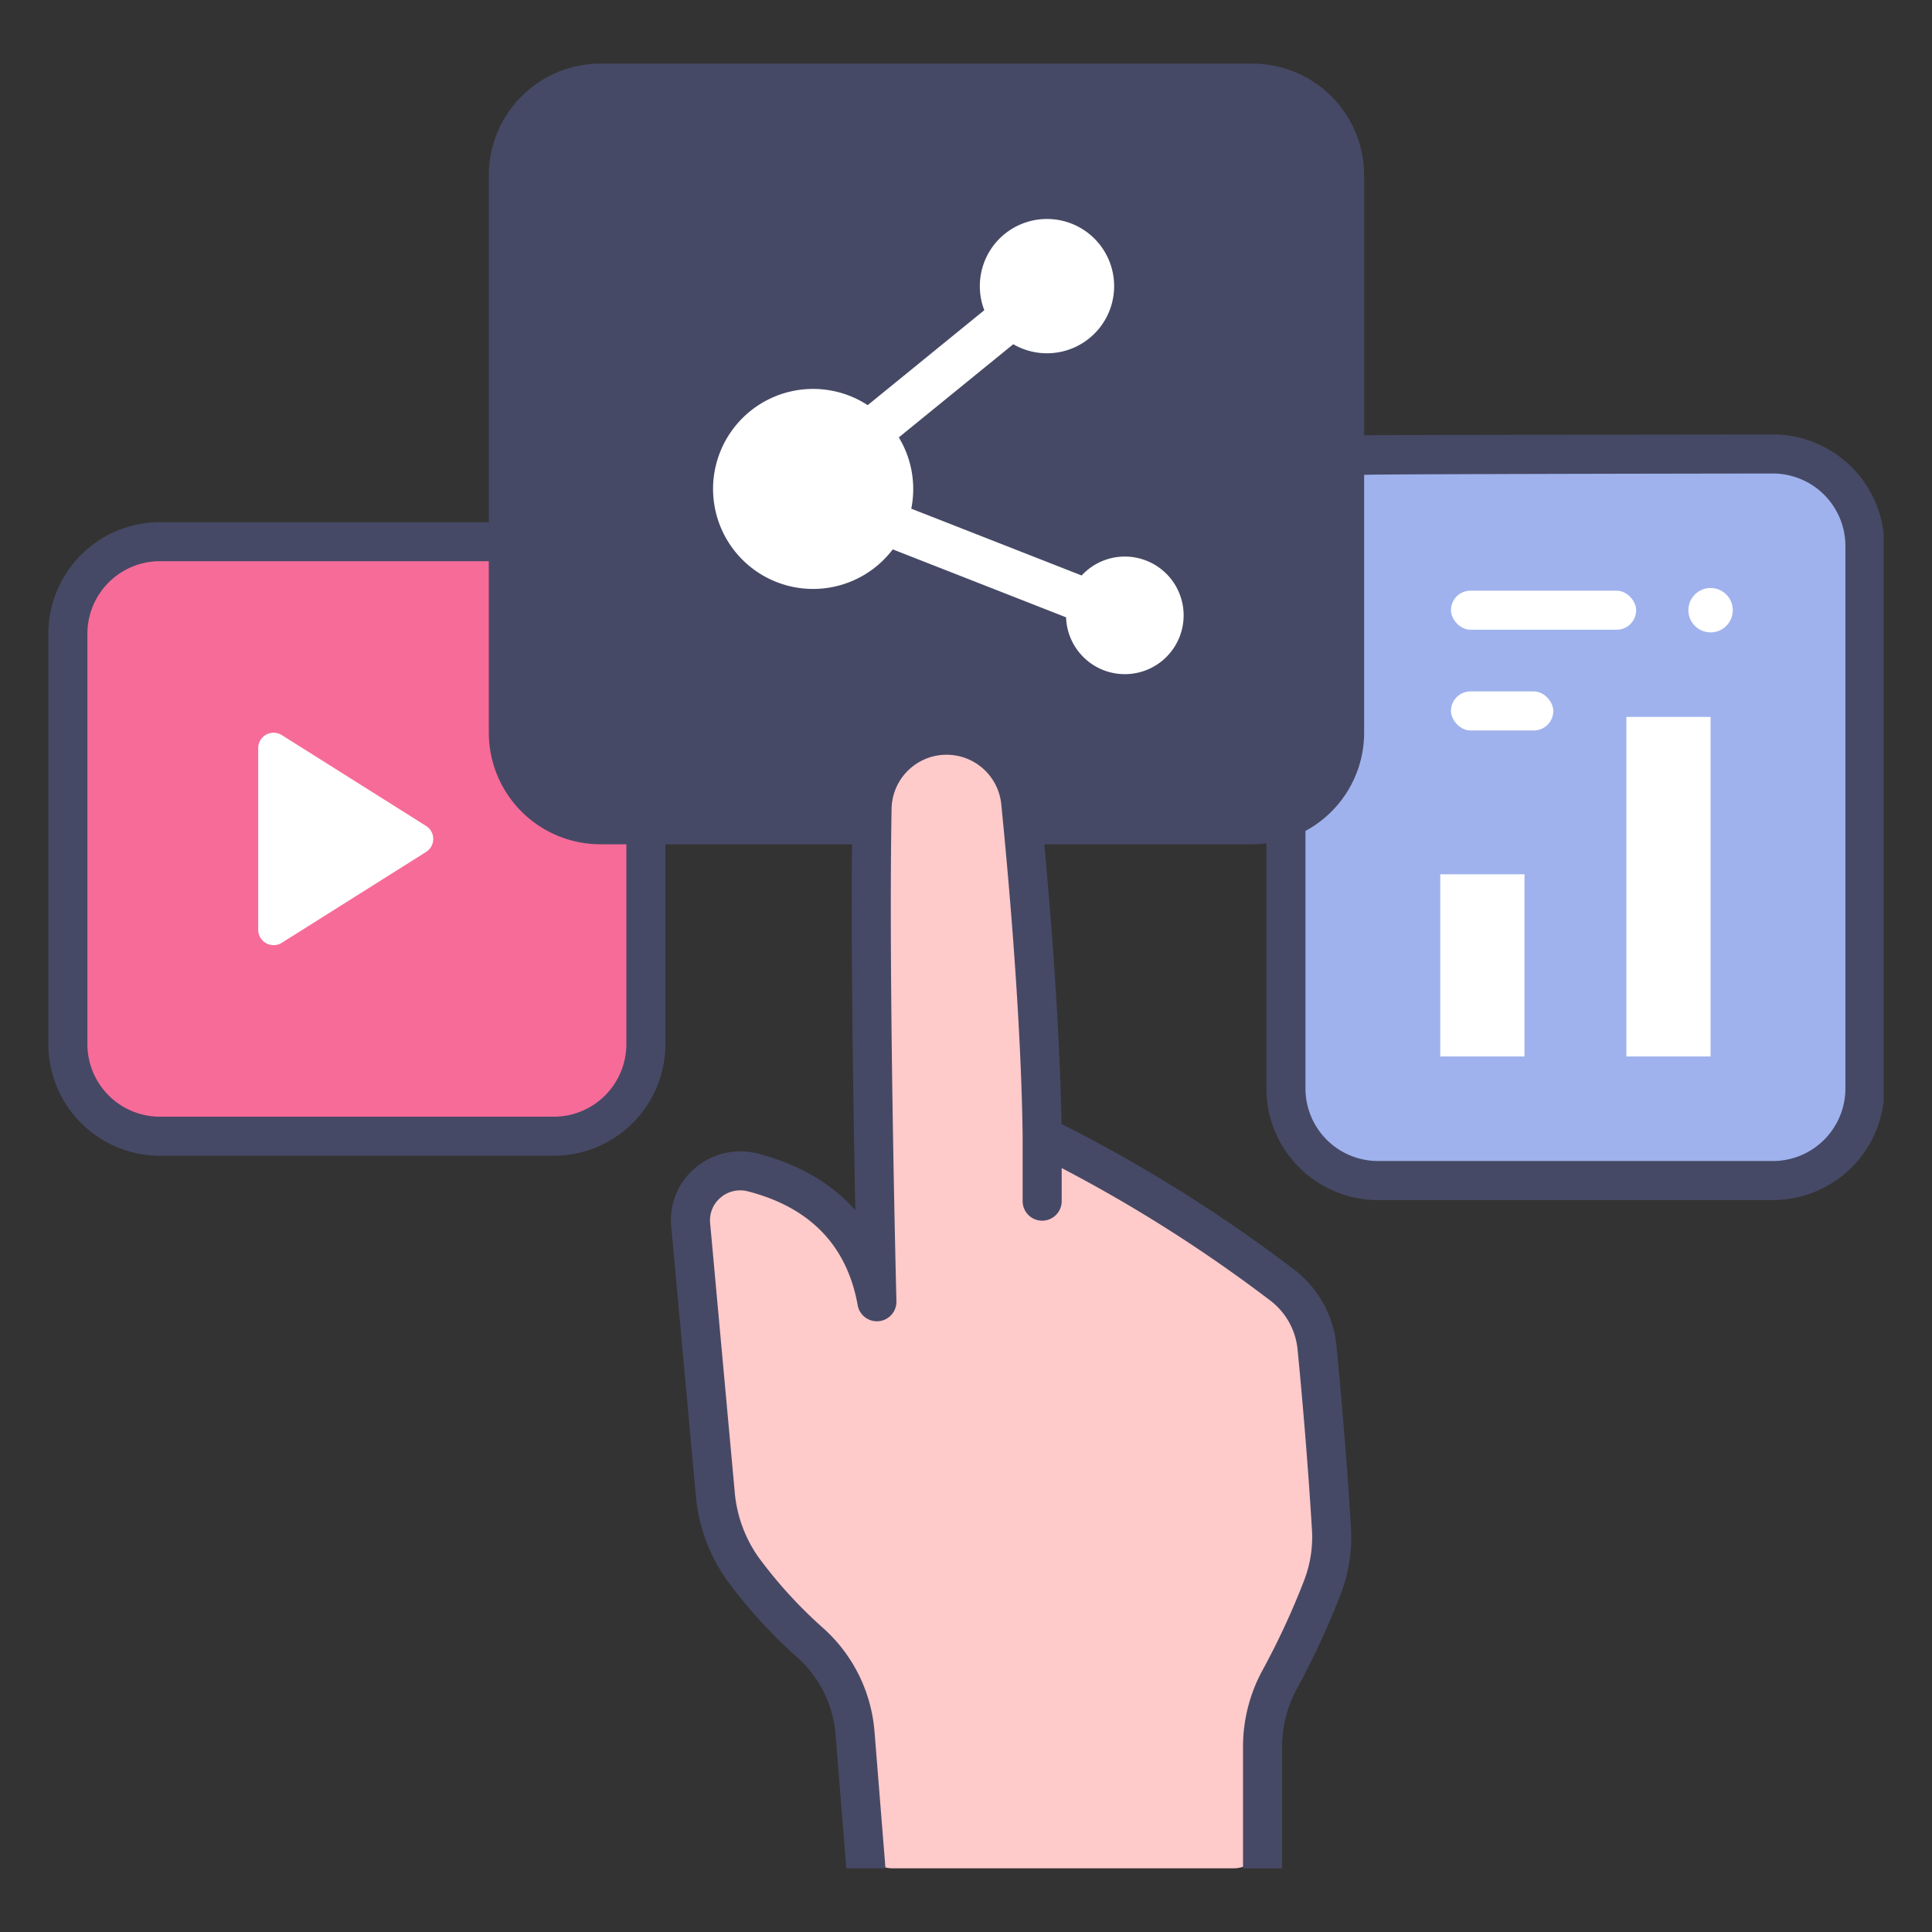 <svg xmlns="http://www.w3.org/2000/svg" viewBox="0 0 340 340"><rect x="0" y="0" width="340" height="340" fill="#333333" stroke="none"/><g id="Layer_12" data-name="Layer 12"><rect x="12.162" y="95.325" width="101.502" height="104.631" rx="15.875" style="fill:#f76b99"/><rect x="226.301" y="79.892" width="101.896" height="127.865" rx="16.196" style="fill:#9fb2ed"/><rect x="89.458" y="14.639" width="147.17" height="130.505" rx="16.196" style="fill:#464965"/><path d="M166.581,129.372h0a13.108,13.108,0,0,1,13.047,11.8c1.408,14.08,3.524,38.29,3.78,58.778,0,0,22.507,10.764,42.392,26.309a15.706,15.706,0,0,1,5.973,10.853c.688,7.07,1.769,19.07,2.542,31.874a24.726,24.726,0,0,1-1.6,10.374,136.437,136.437,0,0,1-7.54,16.265,24.671,24.671,0,0,0-2.983,11.845v16.256a5.066,5.066,0,0,1-5.066,5.066H157.059a5.066,5.066,0,0,1-5.05-4.661l-1.529-19.047a24.023,24.023,0,0,0-7.8-15.914,84.287,84.287,0,0,1-12.065-13.226,26.836,26.836,0,0,1-4.743-13.076l-4.326-47.3a8.75,8.75,0,0,1,10.947-9.239c7.082,1.828,15.486,6.049,19.721,15.7a1,1,0,0,0,1.929-.412c-.363-16.255-1.126-55.349-.674-79.41A13.1,13.1,0,0,1,166.581,129.372Z" style="fill:#ffcaca"/><rect x="286.218" y="126.166" width="14.817" height="59.754" style="fill:#fff"/><rect x="253.463" y="153.857" width="14.817" height="32.063" style="fill:#fff"/><rect x="255.345" y="103.949" width="32.591" height="6.872" rx="3.436" style="fill:#fff"/><rect x="255.345" y="121.676" width="18.014" height="6.872" rx="3.436" style="fill:#fff"/><circle cx="301.035" cy="107.385" r="3.908" style="fill:#fff"/><path d="M197.944,97.947a10.311,10.311,0,0,0-7.589,3.329L160.367,89.518a17.507,17.507,0,0,0-2.192-12.542l20.145-16.4a11.818,11.818,0,1,0-5.1-5.983L152.7,71.3a17.6,17.6,0,1,0,4.411,25.381l30.5,11.956a10.347,10.347,0,1,0,10.335-10.69Z" style="fill:#fff"/><path d="M45.442,131.657v31.966a2.708,2.708,0,0,0,4.151,2.292l25.383-15.983a2.708,2.708,0,0,0,0-4.583L49.593,129.365A2.708,2.708,0,0,0,45.442,131.657Z" style="fill:#fff"/><path d="M228.187,297.279a140.286,140.286,0,0,0,7.729-16.67,28.032,28.032,0,0,0,1.829-11.836c-.758-12.551-1.806-24.318-2.551-31.979a19.253,19.253,0,0,0-7.286-13.243,263.035,263.035,0,0,0-41.1-25.749c-.309-16.87-1.8-35.95-3.021-49.222h36.643a19.525,19.525,0,0,0,2.432-.167V191.56A19.654,19.654,0,0,0,242.5,211.192H312a19.652,19.652,0,0,0,19.489-17.355V93.811A19.652,19.652,0,0,0,312,76.456s-71.132.064-71.936.164V30.835A19.654,19.654,0,0,0,220.433,11.2H105.654A19.654,19.654,0,0,0,86.022,30.835V91.889H28.142A19.654,19.654,0,0,0,8.51,111.521V183.76a19.654,19.654,0,0,0,19.632,19.632H97.468A19.654,19.654,0,0,0,117.1,183.76V148.58h32.847c-.2,20.135.239,47.32.581,64.406-4.976-5.638-11.512-8.517-17.174-9.978a12.275,12.275,0,0,0-11,2.52,12,12,0,0,0-4.224,10.359l4.326,47.3a30.292,30.292,0,0,0,5.361,14.748,85.964,85.964,0,0,0,12.565,13.79,20.5,20.5,0,0,1,6.676,13.64l1.881,23.433H155.8c0-.092.013-.181.006-.275l-1.9-23.708a27.343,27.343,0,0,0-8.918-18.188,80.347,80.347,0,0,1-11.565-12.663,23.417,23.417,0,0,1-4.125-11.4l-4.326-47.3a5.208,5.208,0,0,1,1.832-4.5,5.313,5.313,0,0,1,4.834-1.1c10.93,2.821,17.425,9.56,19.3,20.03a3.436,3.436,0,0,0,6.817-.695c-.014-.558-1.424-56.171-.85-86.715a9.676,9.676,0,0,1,19.3-.764c1.293,12.937,3.5,37.727,3.763,58.449v11.414a3.436,3.436,0,0,0,6.872,0v-5.824a256.482,256.482,0,0,1,36.832,23.409,12.352,12.352,0,0,1,4.679,8.493c.739,7.6,1.778,19.281,2.53,31.729a21.215,21.215,0,0,1-1.383,8.953,133.225,133.225,0,0,1-7.343,15.84,28.163,28.163,0,0,0-3.405,13.494V328.8h6.872V307.475A21.291,21.291,0,0,1,228.187,297.279Zm11.878-168.331V83.569c.8-.154,71.936-.241,71.936-.241a12.774,12.774,0,0,1,12.76,12.759V191.56A12.774,12.774,0,0,1,312,204.32H242.5a12.774,12.774,0,0,1-12.76-12.76V146.23A19.647,19.647,0,0,0,240.065,128.948ZM110.228,183.76a12.775,12.775,0,0,1-12.76,12.76H28.142a12.775,12.775,0,0,1-12.76-12.76V111.521a12.774,12.774,0,0,1,12.76-12.76h57.88v30.187a19.654,19.654,0,0,0,19.632,19.632h4.574Zm72.905-42.052c-2.333-10.554-8.014-15.772-16.552-15.772a16.615,16.615,0,0,0-16.514,15.772H105.654a12.774,12.774,0,0,1-12.76-12.76V30.835a12.774,12.774,0,0,1,12.76-12.76H220.433a12.773,12.773,0,0,1,12.759,12.76v98.113a12.773,12.773,0,0,1-12.759,12.76Z" style="fill:#464965"/></g></svg>